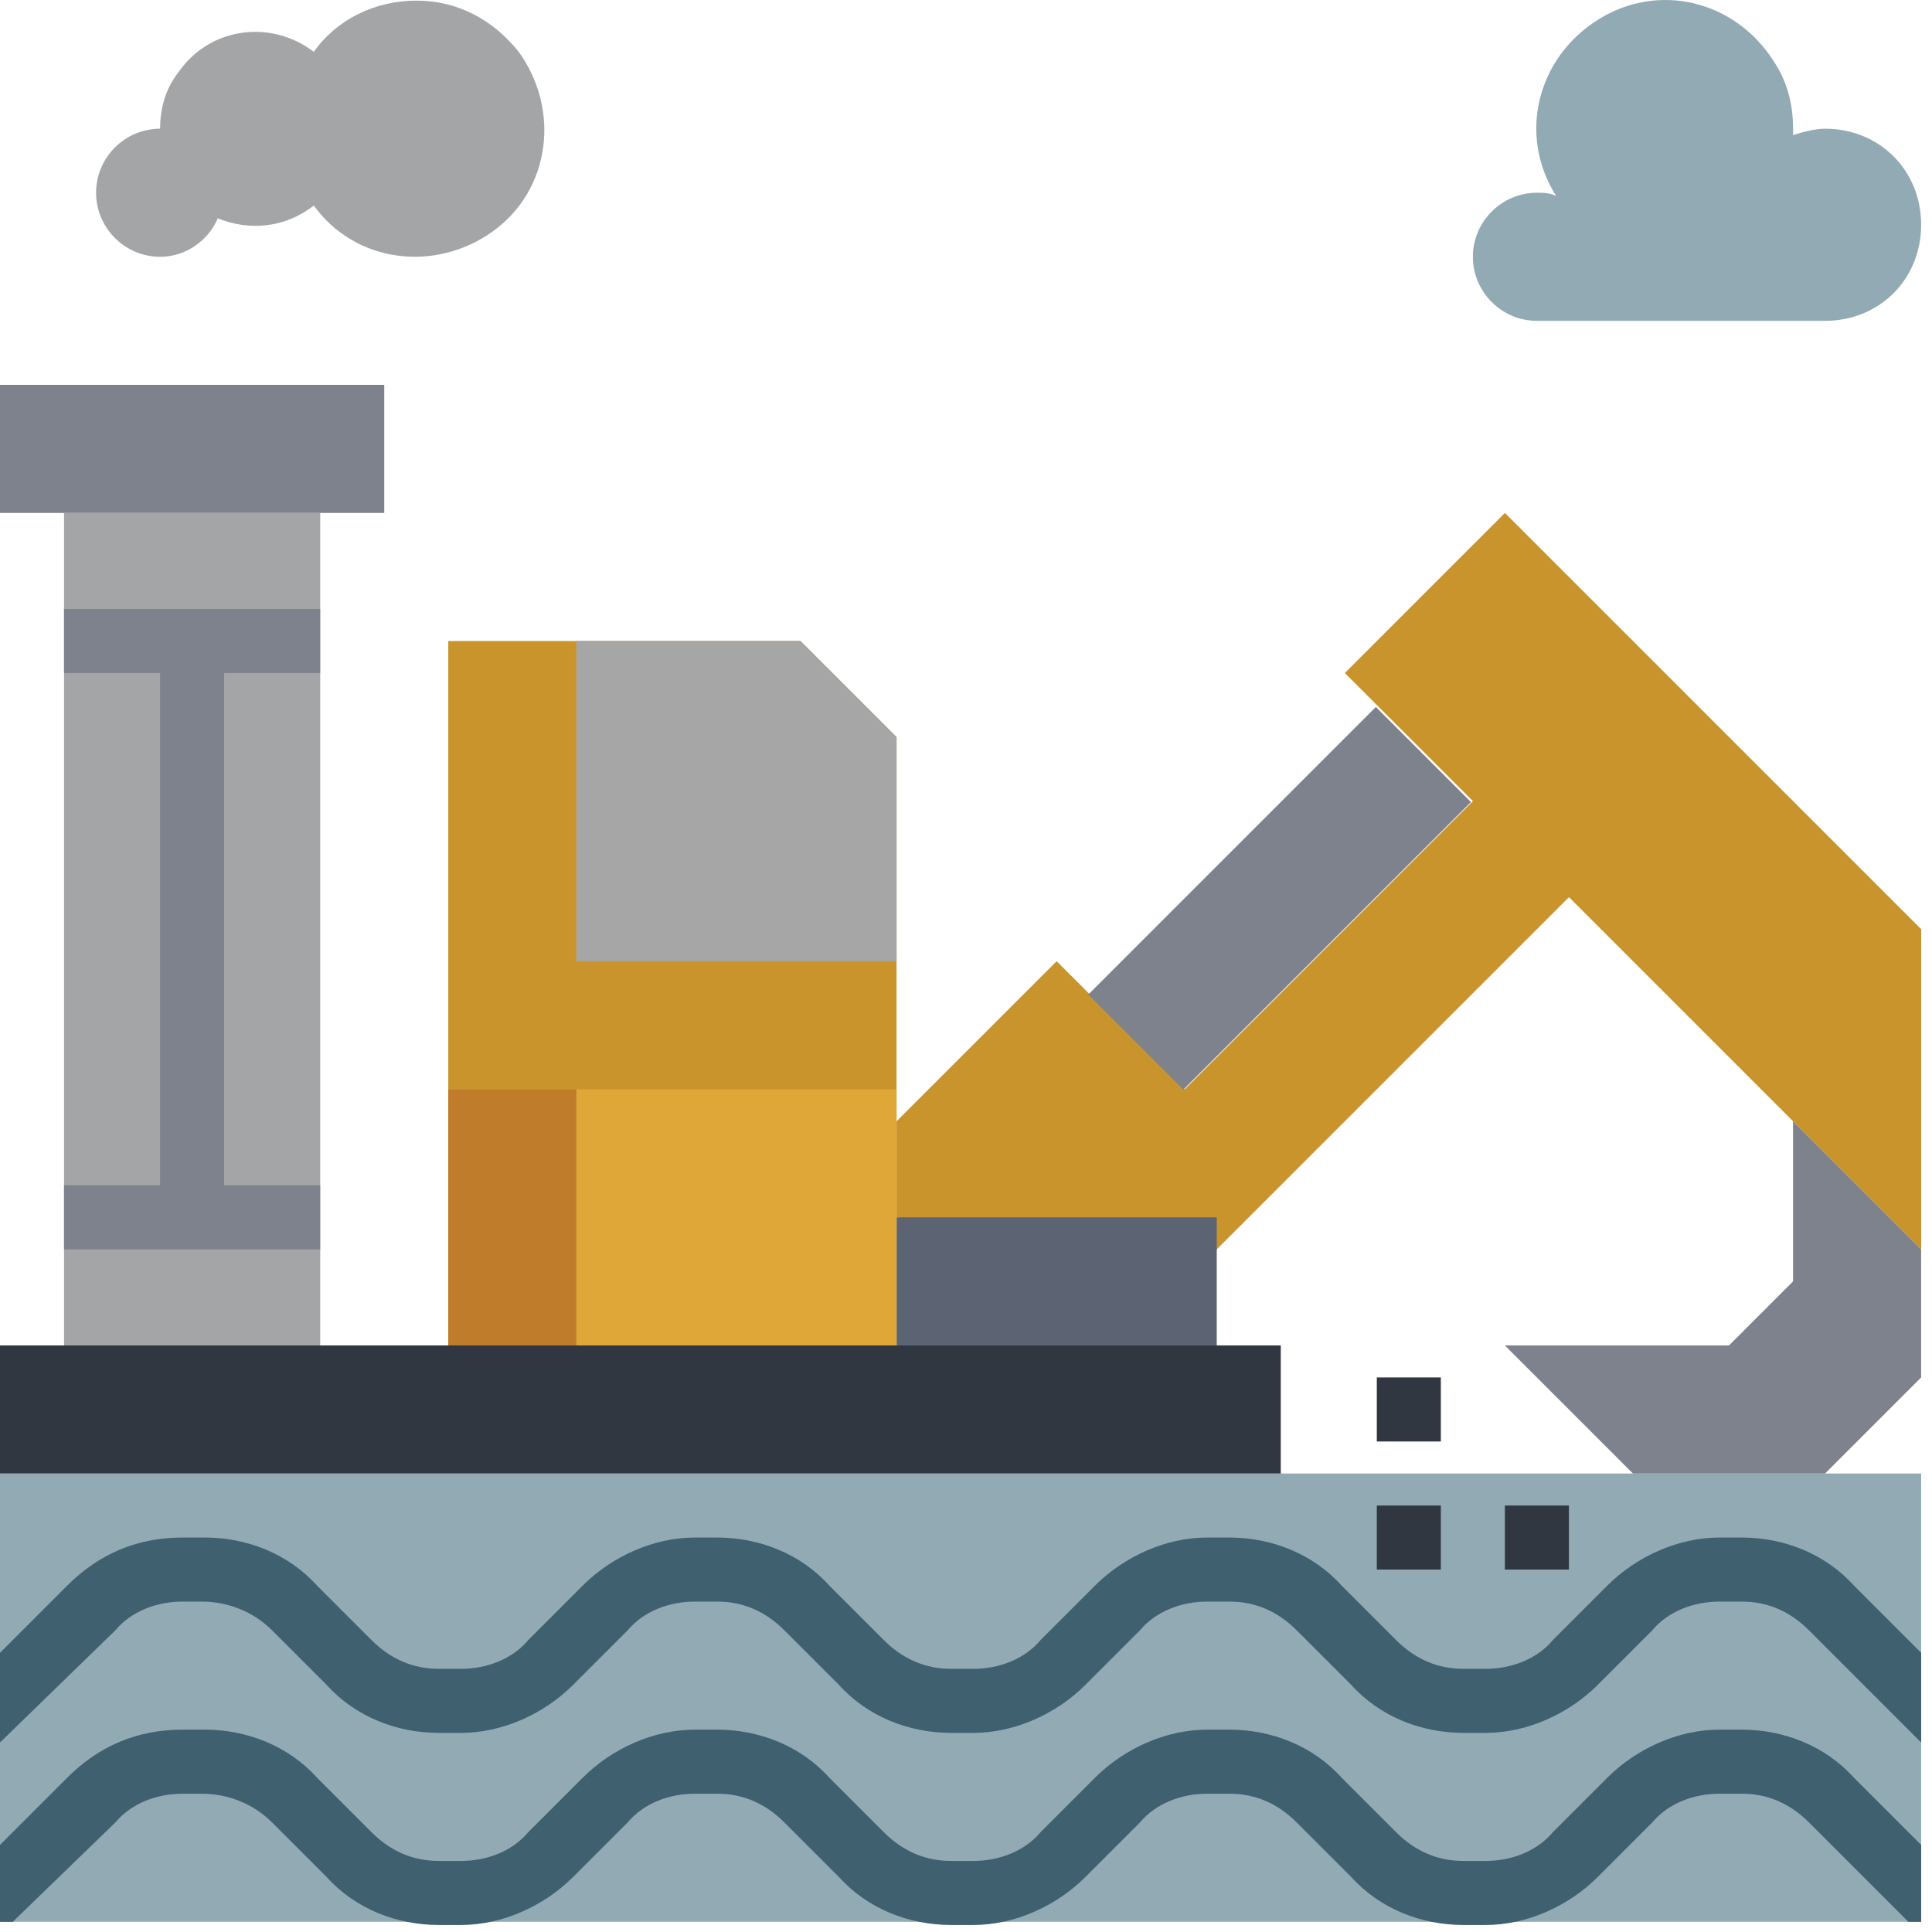 <svg width="89" height="89" viewBox="0 0 89 89" fill="none" xmlns="http://www.w3.org/2000/svg">
<path d="M177 0H0V41.3H177V0Z" transform="translate(0 67.879) scale(0.5)" fill="#91AAB4"/>
<path d="M177 18.88L166.675 8.555C164.905 6.785 162.84 5.9 160.48 5.9H158.415C156.055 5.9 153.695 6.785 152.22 8.555L147.205 13.57C144.55 16.225 140.715 17.995 136.88 17.995H134.815C130.98 17.995 127.145 16.52 124.49 13.57L119.475 8.555C117.705 6.785 115.64 5.9 113.28 5.9H111.215C108.855 5.9 106.495 6.785 105.02 8.555L100.005 13.57C97.35 16.225 93.515 17.995 89.68 17.995H87.615C83.78 17.995 79.945 16.52 77.29 13.57L72.275 8.555C70.505 6.785 68.44 5.9 66.08 5.9H64.015C61.655 5.9 59.295 6.785 57.82 8.555L52.805 13.57C50.15 16.225 46.315 17.995 42.48 17.995H40.415C36.58 17.995 32.745 16.52 30.09 13.57L25.075 8.555C23.305 6.785 20.945 5.9 18.585 5.9H16.815C14.455 5.9 12.095 6.785 10.62 8.555L-3.9562e-09 18.88V10.62L6.195 4.425C9.145 1.475 12.685 1.3504e-06 16.815 1.3504e-06H18.88C22.715 1.3504e-06 26.55 1.475 29.205 4.425L34.22 9.44C35.99 11.21 38.055 12.095 40.415 12.095H42.48C44.84 12.095 47.2 11.21 48.675 9.44L53.69 4.425C56.345 1.77 60.18 1.3504e-06 64.015 1.3504e-06H66.08C69.915 1.3504e-06 73.75 1.475 76.405 4.425L81.42 9.44C83.19 11.21 85.255 12.095 87.615 12.095H89.68C92.04 12.095 94.4 11.21 95.875 9.44L100.89 4.425C103.545 1.77 107.38 1.3504e-06 111.215 1.3504e-06H113.28C117.115 1.3504e-06 120.95 1.475 123.605 4.425L128.62 9.44C130.39 11.21 132.455 12.095 134.815 12.095H136.88C139.24 12.095 141.6 11.21 143.075 9.44L148.09 4.425C150.745 1.77 154.58 1.3504e-06 158.415 1.3504e-06H160.48C164.315 1.3504e-06 168.15 1.475 170.805 4.425L177 10.62V18.88Z" transform="translate(0 70.829) scale(0.5)" fill="#3E606F"/>
<path d="M175.82 17.7L166.675 8.555C164.905 6.785 162.84 5.9 160.48 5.9H158.415C156.055 5.9 153.695 6.785 152.22 8.555L147.205 13.57C144.55 16.225 140.715 17.995 136.88 17.995H134.815C130.98 17.995 127.145 16.52 124.49 13.57L119.475 8.555C117.705 6.785 115.64 5.9 113.28 5.9H111.215C108.855 5.9 106.495 6.785 105.02 8.555L100.005 13.57C97.35 16.225 93.515 17.995 89.68 17.995H87.615C83.78 17.995 79.945 16.52 77.29 13.57L72.275 8.555C70.505 6.785 68.44 5.9 66.08 5.9H64.015C61.655 5.9 59.295 6.785 57.82 8.555L52.805 13.57C50.15 16.225 46.315 17.995 42.48 17.995H40.415C36.58 17.995 32.745 16.52 30.09 13.57L25.075 8.555C23.305 6.785 20.945 5.9 18.585 5.9H16.815C14.455 5.9 12.095 6.785 10.62 8.555L1.18 17.7H-3.95618e-09V10.62L6.195 4.425C9.145 1.475 12.685 1.3504e-06 16.815 1.3504e-06H18.88C22.715 1.3504e-06 26.55 1.475 29.205 4.425L34.22 9.44C35.99 11.21 38.055 12.095 40.415 12.095H42.48C44.84 12.095 47.2 11.21 48.675 9.44L53.69 4.425C56.345 1.77 60.18 1.3504e-06 64.015 1.3504e-06H66.08C69.915 1.3504e-06 73.75 1.475 76.405 4.425L81.42 9.44C83.19 11.21 85.255 12.095 87.615 12.095H89.68C92.04 12.095 94.4 11.21 95.875 9.44L100.89 4.425C103.545 1.77 107.38 1.3504e-06 111.215 1.3504e-06H113.28C117.115 1.3504e-06 120.95 1.475 123.605 4.425L128.62 9.44C130.39 11.21 132.455 12.095 134.815 12.095H136.88C139.24 12.095 141.6 11.21 143.075 9.44L148.09 4.425C150.745 1.77 154.58 1.3504e-06 158.415 1.3504e-06H160.48C164.315 1.3504e-06 168.15 1.475 170.805 4.425L177 10.62V17.7H175.82Z" transform="translate(0 79.679) scale(0.5)" fill="#3E606F"/>
<path d="M29.5 67.85L61.95 35.4L94.4 67.85V38.35L56.05 1.3504e-06L41.3 14.75L53.1 26.55L26.55 53.1L14.75 41.3L-1.57547e-06 56.05V64.9" transform="translate(41.301 23.629) scale(0.5)" fill="#C9942C"/>
<path d="M118 0H0V11.8H118V0Z" transform="translate(0 61.979) scale(0.5)" fill="#313740"/>
<path d="M29.5 0H0V11.8H29.5V0Z" transform="translate(41.301 56.079) scale(0.5)" fill="#5C6373"/>
<path d="M32.45 1.3504e-06H1.23787e-06V64.9H41.3V8.85L32.45 1.3504e-06Z" transform="translate(20.65 29.529) scale(0.5)" fill="#C9942C"/>
<path d="M38.35 11.8V23.6L29.5 32.45H11.8L4.05121e-06 20.65H20.65L26.55 14.75V1.3504e-06L38.35 11.8Z" transform="translate(69.324 51.654) scale(0.5)" fill="#7D828C"/>
<path d="M37.465 2.38571e-06H-3.24097e-06V12.39H37.465V2.38571e-06Z" transform="translate(67.76 36.949) scale(0.5) rotate(135)" fill="#7D828C"/>
<path d="M29.5 29.5H-1.57547e-06V1.3504e-06H20.65L29.5 8.85V29.5Z" transform="translate(26.551 29.529) scale(0.5)" fill="#A6A6A6"/>
<path d="M41.3 0H0V23.6H41.3V0Z" transform="translate(20.65 50.179) scale(0.5)" fill="#DFA738"/>
<path d="M11.8 0H0V23.6H11.8V0Z" transform="translate(20.65 50.179) scale(0.5)" fill="#BF7D2C"/>
<path d="M23.6 0H0V76.7H23.6V0Z" transform="translate(2.951 23.629) scale(0.5)" fill="#A4A5A6"/>
<path d="M29.5 -1.31875e-09C25.665 -1.31875e-09 22.125 1.77 20.06 4.72C16.225 1.77 10.62 2.36 7.67 6.49C6.49 7.965 5.9 9.735 5.9 11.8C2.655 11.8 -1.688e-07 14.455 -1.688e-07 17.7C-1.688e-07 20.945 2.655 23.6 5.9 23.6C8.26 23.6 10.325 22.125 11.21 20.06C14.16 21.24 17.405 20.945 20.06 18.88C23.895 24.19 31.27 25.075 36.58 21.24C41.89 17.405 42.775 10.03 38.94 4.72C36.58 1.77 33.335 -1.31875e-09 29.5 -1.31875e-09Z" transform="translate(4.426 0.029) scale(0.5)" fill="#A4A5A6"/>
<path d="M35.4 0H0V11.8H35.4V0Z" transform="translate(0 17.729) scale(0.5)" fill="#7D828C"/>
<path d="M23.6 0H0V5.9H23.6V0Z" transform="translate(2.949 54.604) scale(0.5)" fill="#7D828C"/>
<path d="M23.6 0H0V5.9H23.6V0Z" transform="translate(2.949 28.054) scale(0.5)" fill="#7D828C"/>
<path d="M5.9 0H0V53.1H5.9V0Z" transform="translate(7.375 29.529) scale(0.5)" fill="#7D828C"/>
<path d="M5.9 29.559C2.655 29.559 4.05121e-06 26.904 4.05121e-06 23.659C4.05121e-06 20.414 2.655 17.759 5.9 17.759C6.49 17.759 7.08 17.759 7.67 18.054C4.13 12.449 5.9 5.369 11.505 1.829C17.11 -1.711 24.19 0.059 27.73 5.664C28.91 7.434 29.5 9.499 29.5 11.859C29.5 12.154 29.5 12.154 29.5 12.449C30.385 12.154 31.565 11.859 32.45 11.859C37.465 11.859 41.3 15.694 41.3 20.709C41.3 25.724 37.465 29.559 32.45 29.559H5.9Z" transform="translate(67.85) scale(0.5)" fill="#91AAB4"/>
<path d="M5.9 0H4.05121e-06V5.9H5.9V0Z" transform="translate(63.424 63.454) scale(0.5)" fill="#313740"/>
<path d="M5.9 0H4.05121e-06V5.9H5.9V0Z" transform="translate(63.424 69.354) scale(0.5)" fill="#313740"/>
<path d="M5.9 0H4.05121e-06V5.9H5.9V0Z" transform="translate(69.324 69.354) scale(0.5)" fill="#313740"/>
</svg>
